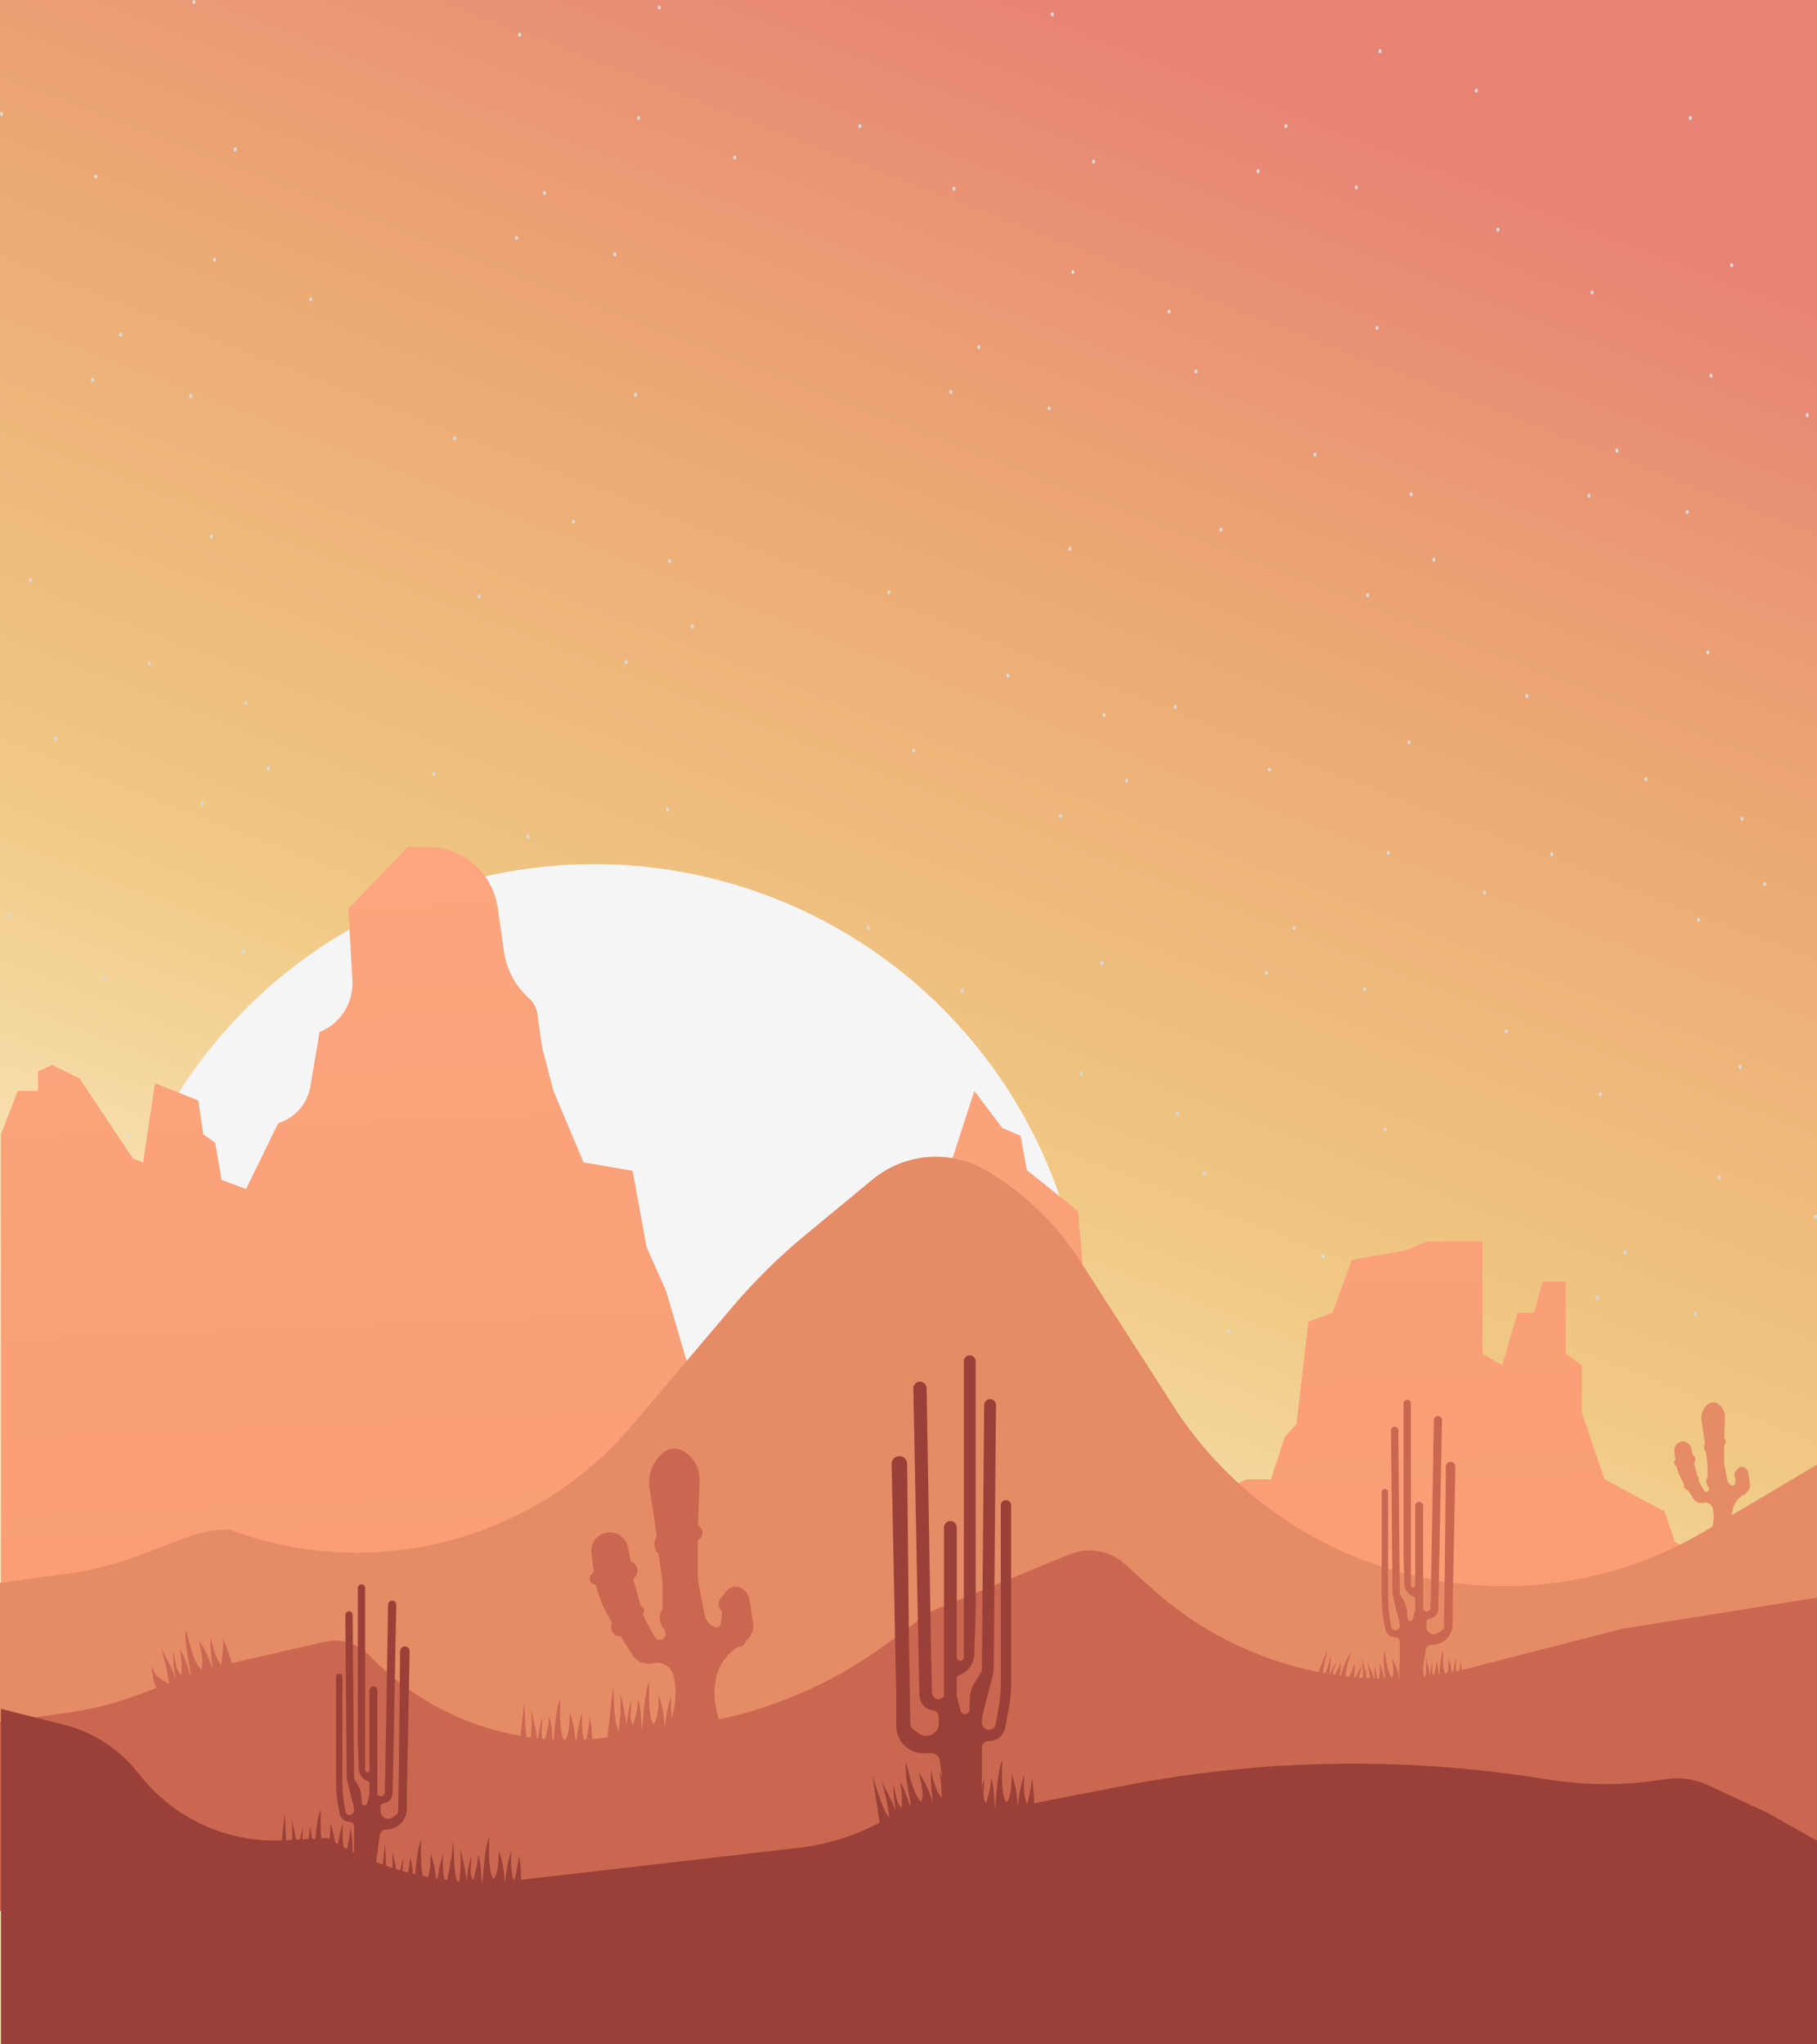 <svg width="1920" height="2160" viewBox="0 0 1920 2160" fill="none" xmlns="http://www.w3.org/2000/svg">
<rect x="0" y="0" width="1920" height="2160" fill="#333333" stroke="none"/>
<rect width="1920" height="2160" fill="url(#paint0_linear_660_19272)"/>
<ellipse cx="97.803" cy="401.214" rx="1.639" ry="2.161" fill="#D9D9D9"/>
<ellipse cx="127.308" cy="353.673" rx="1.639" ry="2.161" fill="#D9D9D9"/>
<ellipse cx="201.616" cy="418.499" rx="1.639" ry="2.161" fill="#D9D9D9"/>
<ellipse cx="226.75" cy="274.438" rx="1.639" ry="2.161" fill="#D9D9D9"/>
<ellipse cx="248.605" cy="157.747" rx="1.639" ry="2.161" fill="#D9D9D9"/>
<ellipse cx="204.895" cy="2.161" rx="1.639" ry="2.161" fill="#D9D9D9"/>
<ellipse cx="1.639" cy="120.29" rx="1.639" ry="2.161" fill="#D9D9D9"/>
<ellipse cx="101.082" cy="186.561" rx="1.639" ry="2.161" fill="#D9D9D9"/>
<ellipse cx="328.378" cy="316.216" rx="1.639" ry="2.161" fill="#D9D9D9"/>
<ellipse cx="58.463" cy="780.093" rx="1.639" ry="2.161" fill="#D9D9D9"/>
<ellipse cx="157.906" cy="700.862" rx="1.639" ry="2.161" fill="#D9D9D9"/>
<ellipse cx="32.237" cy="612.983" rx="1.639" ry="2.161" fill="#D9D9D9"/>
<ellipse cx="259.533" cy="742.639" rx="1.639" ry="2.161" fill="#D9D9D9"/>
<ellipse cx="223.472" cy="566.884" rx="1.639" ry="2.161" fill="#D9D9D9"/>
<ellipse cx="283.574" cy="811.79" rx="1.639" ry="2.161" fill="#D9D9D9"/>
<ellipse cx="545.839" cy="251.387" rx="1.639" ry="2.161" fill="#D9D9D9"/>
<ellipse cx="575.344" cy="203.848" rx="1.639" ry="2.161" fill="#D9D9D9"/>
<ellipse cx="649.653" cy="268.677" rx="1.639" ry="2.161" fill="#D9D9D9"/>
<ellipse cx="674.787" cy="124.614" rx="1.639" ry="2.161" fill="#D9D9D9"/>
<ellipse cx="696.642" cy="7.925" rx="1.639" ry="2.161" fill="#D9D9D9"/>
<ellipse cx="549.118" cy="36.735" rx="1.639" ry="2.161" fill="#D9D9D9"/>
<ellipse cx="776.414" cy="166.391" rx="1.639" ry="2.161" fill="#D9D9D9"/>
<ellipse cx="506.5" cy="630.272" rx="1.639" ry="2.161" fill="#D9D9D9"/>
<ellipse cx="605.942" cy="551.038" rx="1.639" ry="2.161" fill="#D9D9D9"/>
<ellipse cx="480.273" cy="463.159" rx="1.639" ry="2.161" fill="#D9D9D9"/>
<ellipse cx="707.57" cy="592.815" rx="1.639" ry="2.161" fill="#D9D9D9"/>
<ellipse cx="671.508" cy="417.059" rx="1.639" ry="2.161" fill="#D9D9D9"/>
<ellipse cx="731.611" cy="661.964" rx="1.639" ry="2.161" fill="#D9D9D9"/>
<ellipse cx="1004.8" cy="414.177" rx="1.639" ry="2.161" fill="#D9D9D9"/>
<ellipse cx="1034.31" cy="366.637" rx="1.639" ry="2.161" fill="#D9D9D9"/>
<ellipse cx="1108.62" cy="431.466" rx="1.639" ry="2.161" fill="#D9D9D9"/>
<ellipse cx="1133.75" cy="287.403" rx="1.639" ry="2.161" fill="#D9D9D9"/>
<ellipse cx="1155.61" cy="170.716" rx="1.639" ry="2.161" fill="#D9D9D9"/>
<ellipse cx="1111.9" cy="15.128" rx="1.639" ry="2.161" fill="#D9D9D9"/>
<ellipse cx="908.64" cy="133.257" rx="1.639" ry="2.161" fill="#D9D9D9"/>
<ellipse cx="1008.08" cy="199.526" rx="1.639" ry="2.161" fill="#D9D9D9"/>
<ellipse cx="1235.38" cy="329.18" rx="1.639" ry="2.161" fill="#D9D9D9"/>
<ellipse cx="965.464" cy="793.061" rx="1.639" ry="2.161" fill="#D9D9D9"/>
<ellipse cx="1064.91" cy="713.829" rx="1.639" ry="2.161" fill="#D9D9D9"/>
<ellipse cx="939.237" cy="625.95" rx="1.639" ry="2.161" fill="#D9D9D9"/>
<ellipse cx="1166.53" cy="755.604" rx="1.639" ry="2.161" fill="#D9D9D9"/>
<ellipse cx="1130.47" cy="579.848" rx="1.639" ry="2.161" fill="#D9D9D9"/>
<ellipse cx="1190.57" cy="824.753" rx="1.639" ry="2.161" fill="#D9D9D9"/>
<ellipse cx="1329.36" cy="180.798" rx="1.639" ry="2.161" fill="#D9D9D9"/>
<ellipse cx="1358.86" cy="133.257" rx="1.639" ry="2.161" fill="#D9D9D9"/>
<ellipse cx="1433.17" cy="198.083" rx="1.639" ry="2.161" fill="#D9D9D9"/>
<ellipse cx="1458.3" cy="54.024" rx="1.639" ry="2.161" fill="#D9D9D9"/>
<ellipse cx="1559.93" cy="95.802" rx="1.639" ry="2.161" fill="#D9D9D9"/>
<ellipse cx="1290.02" cy="559.682" rx="1.639" ry="2.161" fill="#D9D9D9"/>
<ellipse cx="1389.46" cy="480.448" rx="1.639" ry="2.161" fill="#D9D9D9"/>
<ellipse cx="1263.79" cy="392.569" rx="1.639" ry="2.161" fill="#D9D9D9"/>
<ellipse cx="1491.09" cy="522.225" rx="1.639" ry="2.161" fill="#D9D9D9"/>
<ellipse cx="1455.03" cy="346.468" rx="1.639" ry="2.161" fill="#D9D9D9"/>
<ellipse cx="1515.13" cy="591.376" rx="1.639" ry="2.161" fill="#D9D9D9"/>
<ellipse cx="1679.04" cy="523.667" rx="1.639" ry="2.161" fill="#D9D9D9"/>
<ellipse cx="1708.55" cy="476.128" rx="1.639" ry="2.161" fill="#D9D9D9"/>
<ellipse cx="1782.86" cy="540.952" rx="1.639" ry="2.161" fill="#D9D9D9"/>
<ellipse cx="1807.99" cy="396.891" rx="1.639" ry="2.161" fill="#D9D9D9"/>
<ellipse cx="1829.85" cy="280.2" rx="1.639" ry="2.161" fill="#D9D9D9"/>
<ellipse cx="1786.14" cy="124.614" rx="1.639" ry="2.161" fill="#D9D9D9"/>
<ellipse cx="1582.88" cy="242.745" rx="1.639" ry="2.161" fill="#D9D9D9"/>
<ellipse cx="1682.32" cy="309.014" rx="1.639" ry="2.161" fill="#D9D9D9"/>
<ellipse cx="1909.62" cy="438.669" rx="1.639" ry="2.161" fill="#D9D9D9"/>
<ellipse cx="1639.7" cy="902.552" rx="1.639" ry="2.161" fill="#D9D9D9"/>
<ellipse cx="1739.15" cy="823.315" rx="1.639" ry="2.161" fill="#D9D9D9"/>
<ellipse cx="1613.48" cy="735.436" rx="1.639" ry="2.161" fill="#D9D9D9"/>
<ellipse cx="1840.77" cy="865.091" rx="1.639" ry="2.161" fill="#D9D9D9"/>
<ellipse cx="1804.71" cy="689.339" rx="1.639" ry="2.161" fill="#D9D9D9"/>
<ellipse cx="1864.81" cy="934.243" rx="1.639" ry="2.161" fill="#D9D9D9"/>
<ellipse cx="106.545" cy="1248.3" rx="1.639" ry="2.161" fill="#D9D9D9"/>
<ellipse cx="136.05" cy="1200.75" rx="1.639" ry="2.161" fill="#D9D9D9"/>
<ellipse cx="210.359" cy="1265.58" rx="1.639" ry="2.161" fill="#D9D9D9"/>
<ellipse cx="235.492" cy="1121.52" rx="1.639" ry="2.161" fill="#D9D9D9"/>
<ellipse cx="257.348" cy="1004.83" rx="1.639" ry="2.161" fill="#D9D9D9"/>
<ellipse cx="213.637" cy="849.247" rx="1.639" ry="2.161" fill="#D9D9D9"/>
<ellipse cx="10.381" cy="967.376" rx="1.639" ry="2.161" fill="#D9D9D9"/>
<ellipse cx="109.824" cy="1033.65" rx="1.639" ry="2.161" fill="#D9D9D9"/>
<ellipse cx="337.12" cy="1163.3" rx="1.639" ry="2.161" fill="#D9D9D9"/>
<ellipse cx="166.648" cy="1547.95" rx="1.639" ry="2.161" fill="#D9D9D9"/>
<ellipse cx="40.979" cy="1460.07" rx="1.639" ry="2.161" fill="#D9D9D9"/>
<ellipse cx="268.275" cy="1589.73" rx="1.639" ry="2.161" fill="#D9D9D9"/>
<ellipse cx="232.214" cy="1413.97" rx="1.639" ry="2.161" fill="#D9D9D9"/>
<ellipse cx="292.317" cy="1658.87" rx="1.639" ry="2.161" fill="#D9D9D9"/>
<ellipse cx="554.582" cy="1098.47" rx="1.639" ry="2.161" fill="#D9D9D9"/>
<ellipse cx="584.087" cy="1050.93" rx="1.639" ry="2.161" fill="#D9D9D9"/>
<ellipse cx="658.395" cy="1115.76" rx="1.639" ry="2.161" fill="#D9D9D9"/>
<ellipse cx="683.529" cy="971.698" rx="1.639" ry="2.161" fill="#D9D9D9"/>
<ellipse cx="705.384" cy="855.007" rx="1.639" ry="2.161" fill="#D9D9D9"/>
<ellipse cx="661.673" cy="699.421" rx="1.639" ry="2.161" fill="#D9D9D9"/>
<ellipse cx="458.418" cy="817.554" rx="1.639" ry="2.161" fill="#D9D9D9"/>
<ellipse cx="557.86" cy="883.821" rx="1.639" ry="2.161" fill="#D9D9D9"/>
<ellipse cx="785.157" cy="1013.48" rx="1.639" ry="2.161" fill="#D9D9D9"/>
<ellipse cx="515.242" cy="1477.36" rx="1.639" ry="2.161" fill="#D9D9D9"/>
<ellipse cx="614.684" cy="1398.12" rx="1.639" ry="2.161" fill="#D9D9D9"/>
<ellipse cx="489.015" cy="1310.25" rx="1.639" ry="2.161" fill="#D9D9D9"/>
<ellipse cx="716.312" cy="1439.9" rx="1.639" ry="2.161" fill="#D9D9D9"/>
<ellipse cx="680.25" cy="1264.15" rx="1.639" ry="2.161" fill="#D9D9D9"/>
<ellipse cx="740.353" cy="1509.05" rx="1.639" ry="2.161" fill="#D9D9D9"/>
<ellipse cx="1013.55" cy="1261.26" rx="1.639" ry="2.161" fill="#D9D9D9"/>
<ellipse cx="1043.05" cy="1213.72" rx="1.639" ry="2.161" fill="#D9D9D9"/>
<ellipse cx="1117.36" cy="1278.55" rx="1.639" ry="2.161" fill="#D9D9D9"/>
<ellipse cx="1142.49" cy="1134.49" rx="1.639" ry="2.161" fill="#D9D9D9"/>
<ellipse cx="1164.35" cy="1017.8" rx="1.639" ry="2.161" fill="#D9D9D9"/>
<ellipse cx="1120.64" cy="862.212" rx="1.639" ry="2.161" fill="#D9D9D9"/>
<ellipse cx="917.382" cy="980.345" rx="1.639" ry="2.161" fill="#D9D9D9"/>
<ellipse cx="1016.82" cy="1046.61" rx="1.639" ry="2.161" fill="#D9D9D9"/>
<ellipse cx="1244.12" cy="1176.27" rx="1.639" ry="2.161" fill="#D9D9D9"/>
<ellipse cx="974.206" cy="1640.15" rx="1.639" ry="2.161" fill="#D9D9D9"/>
<ellipse cx="1073.65" cy="1560.91" rx="1.639" ry="2.161" fill="#D9D9D9"/>
<ellipse cx="947.979" cy="1473.03" rx="1.639" ry="2.161" fill="#D9D9D9"/>
<ellipse cx="1175.28" cy="1602.69" rx="1.639" ry="2.161" fill="#D9D9D9"/>
<ellipse cx="1139.21" cy="1426.93" rx="1.639" ry="2.161" fill="#D9D9D9"/>
<ellipse cx="1199.32" cy="1671.84" rx="1.639" ry="2.161" fill="#D9D9D9"/>
<ellipse cx="1338.1" cy="1027.88" rx="1.639" ry="2.161" fill="#D9D9D9"/>
<ellipse cx="1367.6" cy="980.345" rx="1.639" ry="2.161" fill="#D9D9D9"/>
<ellipse cx="1441.91" cy="1045.17" rx="1.639" ry="2.161" fill="#D9D9D9"/>
<ellipse cx="1467.05" cy="901.108" rx="1.639" ry="2.161" fill="#D9D9D9"/>
<ellipse cx="1488.9" cy="784.419" rx="1.639" ry="2.161" fill="#D9D9D9"/>
<ellipse cx="1445.19" cy="628.831" rx="1.639" ry="2.161" fill="#D9D9D9"/>
<ellipse cx="1241.94" cy="746.962" rx="1.639" ry="2.161" fill="#D9D9D9"/>
<ellipse cx="1341.38" cy="813.231" rx="1.639" ry="2.161" fill="#D9D9D9"/>
<ellipse cx="1568.67" cy="942.886" rx="1.639" ry="2.161" fill="#D9D9D9"/>
<ellipse cx="1298.76" cy="1406.77" rx="1.639" ry="2.161" fill="#D9D9D9"/>
<ellipse cx="1398.2" cy="1327.53" rx="1.639" ry="2.161" fill="#D9D9D9"/>
<ellipse cx="1272.53" cy="1239.65" rx="1.639" ry="2.161" fill="#D9D9D9"/>
<ellipse cx="1499.83" cy="1369.31" rx="1.639" ry="2.161" fill="#D9D9D9"/>
<ellipse cx="1463.77" cy="1193.56" rx="1.639" ry="2.161" fill="#D9D9D9"/>
<ellipse cx="1523.87" cy="1438.46" rx="1.639" ry="2.161" fill="#D9D9D9"/>
<ellipse cx="1687.79" cy="1370.75" rx="1.639" ry="2.161" fill="#D9D9D9"/>
<ellipse cx="1717.29" cy="1323.21" rx="1.639" ry="2.161" fill="#D9D9D9"/>
<ellipse cx="1791.6" cy="1388.04" rx="1.639" ry="2.161" fill="#D9D9D9"/>
<ellipse cx="1816.73" cy="1243.98" rx="1.639" ry="2.161" fill="#D9D9D9"/>
<ellipse cx="1838.59" cy="1127.28" rx="1.639" ry="2.161" fill="#D9D9D9"/>
<ellipse cx="1794.88" cy="971.698" rx="1.639" ry="2.161" fill="#D9D9D9"/>
<ellipse cx="1591.62" cy="1089.83" rx="1.639" ry="2.161" fill="#D9D9D9"/>
<ellipse cx="1691.06" cy="1156.1" rx="1.639" ry="2.161" fill="#D9D9D9"/>
<ellipse cx="1918.36" cy="1285.75" rx="1.639" ry="2.161" fill="#D9D9D9"/>
<ellipse cx="1622.22" cy="1582.52" rx="1.639" ry="2.161" fill="#D9D9D9"/>
<ellipse cx="1813.45" cy="1536.42" rx="1.639" ry="2.161" fill="#D9D9D9"/>
<circle cx="628" cy="1433" r="520" fill="#F5F5F5"/>
<path d="M55.017 1125.23L83.876 1139.29L140.234 1223.65C140.468 1224 140.806 1224.26 141.201 1224.41L151.212 1228.12L163.791 1144.47L209.484 1162.7L214.849 1198.51L227.428 1207.4L234.088 1246.63L259.986 1256.25L294.024 1186.67V1186.67C311.719 1181.22 324.834 1166.27 327.927 1148.01L337.682 1090.43V1090.43C359.783 1081.59 373.756 1059.61 372.386 1035.84L368.02 960.144L430.917 895L451.926 895C489.123 895 520.658 922.352 525.916 959.175L532.505 1005.31C535.234 1024.42 544.652 1041.95 559.085 1054.77V1054.77C563.763 1058.92 566.819 1064.6 567.711 1070.8L572.989 1107.46L584.829 1152.62L616.647 1228.12L668.444 1237.01L683.244 1317.7L703.962 1364.33L725.421 1437.62L755.76 1427.26L776.479 1458.35H791.278L815.696 1355.45H831.236V1430.22L834.935 1458.35L839.375 1487.96H849.735L911.151 1458.35L931.87 1364.33L966.648 1355.45L979.228 1302.15L995.507 1294.01L1005.13 1228.12L1029.55 1152.62L1059.14 1191.85L1078.38 1199.99L1085.04 1236.27L1139 1279.5L1152.5 1430.22L1237.5 1597L1317.5 1563H1343L1357.5 1518.5L1370 1504.5L1382.5 1396.5L1408 1387L1428.5 1331L1486 1321L1508 1311.5H1566.5V1430.22L1587.5 1442.5L1603.5 1387H1621L1630 1354H1654.5V1430.22L1671.5 1442.5V1492L1695.5 1563L1759 1597L1769.5 1628.5L1873.5 1697.5L1370 1717H1078.38H1V1198.51L18.759 1152.62H40.218V1131.89L55.017 1125.23Z" fill="url(#paint1_linear_660_19272)"/>
<path d="M0 1711V1672.5L71 1662.77C96.586 1659.27 121.696 1652.9 145.858 1643.78L197.981 1624.12C212.21 1618.75 227.292 1616 242.5 1616V1616V1616C393.588 1672.96 564.171 1628.68 668.485 1505.43L773.292 1381.6C796.718 1353.92 822.558 1328.38 850.509 1305.28L921.918 1246.26C955.902 1218.18 1003.81 1214.3 1041.87 1236.55V1236.55C1081.73 1259.85 1115.52 1292.24 1140.51 1331.06L1246 1495V1495C1370.06 1675.88 1613.16 1729.51 1801.8 1617.61L1920 1547.5V1872H0V1711Z" fill="#E58B66"/>
<path d="M0 1858V1819.5L67.932 1810.19C95.556 1806.41 122.668 1799.53 148.756 1789.69L219.5 1763L343.641 1734.64C360.301 1730.83 377.735 1736.06 389.554 1748.4V1748.4C455.345 1817.11 550.47 1849.48 644.515 1835.17L732.057 1821.84C806.875 1810.45 877.758 1780.89 938.488 1735.73L973.619 1709.6C979.517 1705.22 985.939 1701.59 992.736 1698.79L1129.99 1642.37C1149.86 1634.2 1172.65 1638.16 1188.6 1652.55L1217.36 1678.5C1305.08 1757.65 1425.41 1790 1541 1765.5V1765.5L1714 1721L1920 1688V2019H0V1858Z" fill="#CA6750"/>
<path d="M1 1999V1805.5L67.385 1822.24C98.882 1830.18 126.805 1848.46 146.686 1874.15V1874.15C183.207 1921.34 240.557 1947.61 300.145 1944.44L346 1942V1942C405.921 1978.92 476.517 1994.63 546.44 1986.58L844.042 1952.34C883.078 1947.85 920.406 1933.81 952.723 1911.45V1911.45C959.646 1906.67 968.134 1904.7 976.458 1905.95L1040 1915.5L1187.06 1886.85C1332.56 1858.5 1481.9 1855.84 1628.32 1878.99L1636.79 1880.32C1677.33 1886.73 1718.64 1886.6 1759.15 1879.93V1879.93C1774.69 1877.37 1790.64 1879.55 1804.92 1886.19L1868 1915.5L1921 1945.5V2160H1V1999Z" fill="#9A4038"/>
<path d="M992 1814C992 1810.13 988.866 1807 985 1807V1807V1807C978.936 1806.09 974.001 1801.65 972.462 1795.71L971.5 1792L965.118 1466.99C965.05 1463.54 967.5 1460.55 970.895 1459.95V1459.95C975.146 1459.19 979.066 1462.41 979.139 1466.73L984 1755L984.827 1788.5C984.923 1792.39 988.106 1795.5 992 1795.5V1795.5L997.5 1792.93V1613.83C997.5 1610.24 1000.31 1607.28 1003.89 1607.09V1607.09C1007.75 1606.89 1011 1609.96 1011 1613.83V1750.98C1011 1753.07 1012.7 1754.75 1014.79 1754.73V1754.73C1016.85 1754.71 1018.5 1753.03 1018.5 1750.98V1438.25C1018.5 1434.8 1021.3 1432 1024.75 1432V1432C1028.2 1432 1031 1434.8 1031 1438.25V1699.38L1029.5 1747.99C1029.2 1757.84 1022.91 1766.5 1013.64 1769.85V1769.85C1012.06 1770.42 1011 1771.93 1011 1773.62V1792.13L1014.9 1807.24C1015.53 1809.68 1017.87 1811.27 1020.36 1810.95L1020.7 1810.91C1022.61 1810.67 1024.08 1809.1 1024.2 1807.18L1025.09 1792.03C1025.36 1787.42 1026.77 1782.94 1029.19 1779L1036.77 1766.69C1037.25 1765.91 1037.5 1765.02 1037.51 1764.11L1039.95 1484.45C1039.98 1481.12 1042.62 1478.4 1045.95 1478.26V1478.26C1049.51 1478.12 1052.47 1480.99 1052.44 1484.56L1050.04 1761.74C1050.01 1764.9 1049.6 1768.05 1048.81 1771.11L1045.5 1784L1041 1801.5L1038.88 1809.39C1037.96 1812.78 1037.5 1816.28 1037.5 1819.79V1819.79C1037.5 1824.05 1040.95 1827.5 1045.21 1827.5H1045.5V1827.5C1048.69 1827.5 1051.42 1825.22 1051.99 1822.09L1055.01 1805.58C1056.67 1796.54 1057.5 1787.38 1057.5 1778.2V1590.5C1057.5 1587.46 1059.96 1585 1063 1585V1585C1066.04 1585 1068.5 1587.46 1068.5 1590.5V1777.54C1068.5 1787.16 1067.6 1796.76 1065.81 1806.21L1062.12 1825.66C1060.6 1833.69 1053.59 1839.5 1045.42 1839.5H1044.5C1040.63 1839.5 1037.5 1842.63 1037.5 1846.5V1917.5H1001L993.075 1860.27C992.459 1855.81 988.654 1852.5 984.16 1852.5H976C959.984 1852.5 947 1839.52 947 1823.5V1789L942.167 1546.87C942.075 1542.28 945.776 1538.5 950.373 1538.5V1538.5C954.875 1538.5 958.536 1542.13 958.581 1546.63L960.5 1739.5L961.941 1821.61C961.978 1823.74 963.022 1825.73 964.755 1826.97L971.225 1831.61C979.912 1837.84 992 1831.63 992 1820.94V1814Z" fill="#9A4038"/>
<path d="M402.17 1909.26C402.17 1906.88 404.102 1904.95 406.486 1904.95V1904.95V1904.95C410.225 1904.39 413.269 1901.65 414.219 1897.99L414.81 1895.71L418.746 1695.55C418.787 1693.43 417.276 1691.58 415.182 1691.21V1691.21C412.561 1690.74 410.145 1692.73 410.1 1695.39L407.103 1872.92L406.593 1893.55C406.534 1895.95 404.571 1897.87 402.17 1897.87V1897.87L398.779 1896.28V1785.99C398.779 1783.78 397.047 1781.95 394.838 1781.83V1781.83C392.456 1781.71 390.455 1783.6 390.455 1785.99V1870.44C390.455 1871.73 389.404 1872.77 388.118 1872.76V1872.76C386.85 1872.74 385.83 1871.71 385.83 1870.44V1677.85C385.83 1675.73 384.105 1674 381.976 1674V1674C379.848 1674 378.123 1675.73 378.123 1677.85V1838.67L379.045 1868.59C379.233 1874.67 383.109 1880.01 388.824 1882.07V1882.07C389.802 1882.42 390.455 1883.35 390.455 1884.39V1895.79L388.08 1904.98C387.675 1906.55 386.17 1907.57 384.564 1907.37V1907.37C383.333 1907.21 382.386 1906.2 382.313 1904.96L381.928 1898.44C381.656 1893.82 380.243 1889.34 377.815 1885.4L374.845 1880.58C374.367 1879.8 374.11 1878.91 374.102 1878L372.605 1706.31C372.587 1704.25 370.96 1702.57 368.907 1702.49V1702.49C366.707 1702.4 364.882 1704.17 364.901 1706.37L366.366 1875.24C366.393 1878.4 366.806 1881.56 367.596 1884.62L369.182 1890.78L371.957 1901.56L373.266 1906.42C373.829 1908.51 374.115 1910.66 374.115 1912.83V1912.83C374.115 1915.45 371.99 1917.57 369.37 1917.57H369.182V1917.57C367.217 1917.57 365.533 1916.17 365.179 1914.24L364.174 1908.75C362.583 1900.08 361.783 1891.27 361.783 1882.45V1771.62C361.783 1769.74 360.264 1768.23 358.391 1768.23V1768.23C356.518 1768.23 355 1769.74 355 1771.62V1881.88C355 1891.08 355.863 1900.26 357.577 1909.29L358.861 1916.06C359.84 1921.23 364.354 1924.96 369.61 1924.96V1924.96C372.098 1924.96 374.115 1926.98 374.115 1929.47V1973H396.621L401.359 1938.82C401.824 1935.47 404.69 1932.97 408.074 1932.97V1932.97C420.138 1932.97 429.917 1923.19 429.917 1911.13V1893.86L432.897 1744.75C432.953 1741.92 430.672 1739.59 427.837 1739.59V1739.59C425.061 1739.59 422.804 1741.82 422.776 1744.6L421.593 1863.38L420.705 1913.94C420.682 1915.26 420.037 1916.48 418.967 1917.25L414.967 1920.11C409.614 1923.95 402.17 1920.12 402.17 1913.54V1909.26Z" fill="#9A4038"/>
<path d="M1507.17 1714.26C1507.17 1711.88 1509.1 1709.95 1511.49 1709.95V1709.95V1709.95C1515.23 1709.39 1518.27 1706.65 1519.22 1702.99L1519.81 1700.71L1523.75 1500.55C1523.79 1498.43 1522.28 1496.58 1520.18 1496.21V1496.21C1517.56 1495.74 1515.15 1497.73 1515.1 1500.39L1512.1 1677.92L1511.59 1698.55C1511.53 1700.95 1509.57 1702.87 1507.17 1702.87V1702.87L1503.78 1701.28V1590.99C1503.78 1588.78 1502.05 1586.95 1499.84 1586.83V1586.83C1497.46 1586.71 1495.45 1588.6 1495.45 1590.99V1675.44C1495.45 1676.73 1494.4 1677.77 1493.12 1677.76V1677.76C1491.85 1677.74 1490.83 1676.71 1490.83 1675.44V1482.85C1490.83 1480.73 1489.1 1479 1486.98 1479V1479C1484.85 1479 1483.12 1480.73 1483.12 1482.85V1643.67L1484.05 1673.59C1484.23 1679.67 1488.11 1685.01 1493.82 1687.07V1687.07C1494.8 1687.42 1495.45 1688.35 1495.45 1689.39V1700.79L1493.08 1709.98C1492.67 1711.55 1491.17 1712.57 1489.56 1712.37V1712.37C1488.33 1712.21 1487.39 1711.2 1487.31 1709.96L1486.93 1703.44C1486.66 1698.82 1485.24 1694.34 1482.82 1690.4L1479.85 1685.58C1479.37 1684.8 1479.11 1683.91 1479.1 1683L1477.61 1511.31C1477.59 1509.25 1475.96 1507.57 1473.91 1507.49V1507.49C1471.71 1507.4 1469.88 1509.17 1469.9 1511.37L1471.37 1680.24C1471.39 1683.4 1471.81 1686.56 1472.6 1689.62L1474.18 1695.78L1476.96 1706.56L1478.27 1711.42C1478.83 1713.51 1479.11 1715.66 1479.11 1717.83V1717.83C1479.11 1720.45 1476.99 1722.57 1474.37 1722.57H1474.18V1722.57C1472.22 1722.57 1470.53 1721.17 1470.18 1719.24L1469.17 1713.75C1467.58 1705.08 1466.78 1696.27 1466.78 1687.45V1576.62C1466.78 1574.74 1465.26 1573.23 1463.39 1573.23V1573.23C1461.52 1573.23 1460 1574.74 1460 1576.62V1686.88C1460 1696.08 1460.86 1705.26 1462.58 1714.29L1463.86 1721.06C1464.84 1726.23 1469.35 1729.96 1474.61 1729.96V1729.96C1477.1 1729.96 1479.11 1731.98 1479.11 1734.47V1778H1501.62L1506.36 1743.82C1506.82 1740.47 1509.69 1737.97 1513.07 1737.97V1737.97C1525.14 1737.97 1534.92 1728.19 1534.92 1716.13V1698.86L1537.9 1549.75C1537.95 1546.92 1535.67 1544.59 1532.84 1544.59V1544.59C1530.06 1544.59 1527.8 1546.82 1527.78 1549.6L1526.59 1668.38L1525.7 1718.94C1525.68 1720.26 1525.04 1721.48 1523.97 1722.25L1519.97 1725.11C1514.61 1728.95 1507.17 1725.12 1507.17 1718.54V1714.26Z" fill="#CA6750"/>
<path d="M711.767 1770.48C709.661 1761.27 700.669 1755.35 691.377 1757.07L688.569 1757.59C680.676 1759.04 672.691 1755.55 668.407 1748.76L656.25 1729.5L653.418 1728.83C647.971 1727.55 644.635 1722.05 646.018 1716.63L646.625 1714.25V1714.25C640.237 1704.13 635.225 1693.2 631.721 1681.76L629.5 1674.5L626.801 1673.44C622.706 1671.84 621.669 1666.52 624.861 1663.5L627.5 1661L624.998 1640.98C623.631 1630.05 631.579 1620.15 642.55 1619.13V1619.13C652.476 1618.2 661.504 1624.91 663.489 1634.68L666.5 1649.5L669.023 1651.12C674.24 1654.45 675.198 1661.68 671.032 1666.26L669 1668.5L673 1681.5L676.75 1696.25L678.194 1697.39C680.178 1698.96 680.967 1701.6 680.168 1704L679.5 1706L681.5 1711L691.72 1729.4C693.068 1731.82 695.866 1733.06 698.567 1732.41V1732.41C701.858 1731.63 703.911 1728.35 703.177 1725.05L702.5 1722V1722C696.656 1716.45 695.449 1707.58 699.596 1700.67L700 1700V1670L695.75 1642L694.562 1640.42C691.153 1635.87 690.605 1629.79 693.146 1624.71L694 1623L686.421 1572.48C684.575 1560.17 688.432 1547.69 696.9 1538.57L698.619 1536.72C704.92 1529.93 715.171 1528.63 722.973 1533.61V1533.61C733.522 1540.36 739.713 1552.18 739.246 1564.7L737.5 1611.5L739.81 1613.67C743.166 1616.83 743.166 1622.17 739.81 1625.33L737.5 1627.5V1670L744.596 1706.32C745.492 1710.9 748.237 1714.92 752.185 1717.42L754.156 1718.67C757.298 1720.66 761.436 1718.64 761.806 1714.94L763 1703L761.305 1700.65C758.512 1696.79 758.839 1691.48 762.087 1687.99L764.75 1685.12L767.167 1681.6C769.538 1678.13 773.579 1676.2 777.762 1676.53V1676.53C784.932 1677.1 790.769 1682.53 791.857 1689.63L795.771 1715.21C796.836 1722.16 793.995 1729.14 788.375 1733.38V1733.38L787.754 1734.98C786.676 1737.76 784.142 1739.71 781.178 1740.04L779.25 1740.25L775.831 1742.83C766.253 1750.04 759.534 1760.41 756.862 1772.1V1772.1C754.32 1783.22 754.32 1794.78 756.862 1805.9L761 1824H708L711.767 1807.52C714.553 1795.33 714.553 1782.67 711.767 1770.48V1770.48Z" fill="#CA6750"/>
<path d="M1809.88 1593.94C1808.89 1589.63 1804.68 1586.86 1800.33 1587.66L1799.02 1587.9C1795.33 1588.59 1791.59 1586.95 1789.59 1583.77L1783.9 1574.75L1783.69 1574.7C1780.53 1573.96 1778.59 1570.76 1779.4 1567.61V1567.61V1567.61C1776.41 1562.87 1774.06 1557.76 1772.42 1552.4L1771.38 1549V1549C1768.88 1548.02 1768.24 1544.77 1770.19 1542.92L1770.45 1542.68L1769.27 1533.3C1768.63 1528.18 1772.35 1523.55 1777.49 1523.07V1523.07C1782.13 1522.64 1786.36 1525.78 1787.29 1530.35L1788.7 1537.29V1537.29C1791.76 1539.25 1792.31 1543.5 1789.87 1546.19V1546.19L1791.74 1552.28L1793.49 1559.18V1559.18C1794.83 1560.24 1795.36 1562.01 1794.82 1563.63L1794.78 1563.75L1795.72 1566.09L1800.5 1574.7C1801.13 1575.84 1802.44 1576.42 1803.7 1576.12V1576.12C1805.24 1575.75 1806.2 1574.21 1805.86 1572.67L1805.54 1571.24V1571.24C1802.81 1568.64 1802.24 1564.49 1804.18 1561.26L1804.37 1560.94V1546.89L1802.38 1533.78V1533.78C1800.46 1531.22 1800.13 1527.76 1801.57 1524.89V1524.89L1798.02 1501.22C1797.15 1495.46 1798.96 1489.62 1802.92 1485.36L1803.73 1484.49C1806.67 1481.31 1811.47 1480.7 1815.13 1483.04V1483.04C1820.06 1486.19 1822.96 1491.72 1822.74 1497.58L1821.92 1519.5V1519.5C1824.08 1521.53 1824.08 1524.96 1821.92 1526.99V1526.99V1546.89L1825.14 1563.39C1825.63 1565.86 1827.1 1568.02 1829.23 1569.37V1569.37C1830.92 1570.44 1833.15 1569.36 1833.35 1567.36L1833.86 1562.34V1562.34C1832.09 1559.89 1832.29 1556.54 1834.35 1554.32L1834.67 1553.97L1835.81 1552.32C1836.91 1550.7 1838.81 1549.8 1840.76 1549.95V1549.95C1844.12 1550.22 1846.85 1552.76 1847.36 1556.08L1849.19 1568.06C1849.69 1571.32 1848.36 1574.58 1845.73 1576.57V1576.57V1576.57C1845.05 1578.33 1843.44 1579.57 1841.56 1579.77L1841.46 1579.79L1839.86 1580.99C1835.38 1584.37 1832.23 1589.23 1830.98 1594.7V1594.7C1829.79 1599.91 1829.79 1605.32 1830.98 1610.52L1832.92 1619H1808.12L1809.88 1611.28C1811.18 1605.58 1811.18 1599.65 1809.88 1593.94V1593.94Z" fill="#E58B66"/>
<path d="M548 1853L553.932 1799.26C555.029 1816.76 554.598 1836.96 559.734 1847.35C561.562 1833.54 562.297 1819.99 561.457 1806.85C563.941 1818.51 567.257 1829.89 567.897 1842.17C569.104 1833.07 569.964 1824.03 573.086 1814.61C572.962 1825.21 570.286 1834.93 575.155 1840.22C577.51 1831.93 579.886 1823.65 580.288 1813.41C583.759 1823.47 583.281 1835.5 584.359 1846.75C585.733 1835.68 586.853 1804.81 592.014 1795C591.506 1815.33 591.383 1831.43 596.484 1839.61C601.526 1833.32 601.962 1820.99 602.078 1809.3C605.638 1819.34 608.027 1830.78 608.256 1844.81C609.663 1833.11 611.302 1821.4 615.336 1809.7C614.398 1824.06 615.127 1835.23 618.522 1841.28C620.767 1832.25 622.684 1823.21 623.274 1814.17C626.28 1827.64 625.395 1840.13 626 1853H548Z" fill="#CA6750"/>
<path d="M473 1999L478.932 1945.26C480.029 1962.76 479.598 1982.96 484.734 1993.35C486.562 1979.54 487.297 1965.99 486.457 1952.85C488.941 1964.51 492.257 1975.89 492.897 1988.17C494.104 1979.07 494.964 1970.03 498.086 1960.61C497.962 1971.21 495.286 1980.93 500.155 1986.22C502.51 1977.93 504.886 1969.65 505.288 1959.41C508.759 1969.47 508.281 1981.5 509.359 1992.75C510.733 1981.68 511.853 1950.81 517.014 1941C516.506 1961.33 516.383 1977.43 521.484 1985.61C526.526 1979.32 526.962 1966.99 527.078 1955.3C530.638 1965.34 533.027 1976.78 533.256 1990.81C534.663 1979.11 536.302 1967.4 540.336 1955.7C539.398 1970.06 540.127 1981.23 543.522 1987.28C545.767 1978.25 547.684 1969.21 548.274 1960.17C551.28 1973.64 550.395 1986.13 551 1999H473Z" fill="#9A4038"/>
<path d="M1015 1918L1020.93 1864.26C1022.03 1881.76 1021.6 1901.96 1026.73 1912.35C1028.56 1898.54 1029.3 1884.99 1028.46 1871.85C1030.94 1883.51 1034.26 1894.89 1034.9 1907.17C1036.1 1898.07 1036.96 1889.03 1040.09 1879.61C1039.96 1890.21 1037.29 1899.93 1042.15 1905.22C1044.51 1896.93 1046.89 1888.65 1047.29 1878.41C1050.76 1888.47 1050.28 1900.5 1051.36 1911.75C1052.73 1900.68 1053.85 1869.81 1059.01 1860C1058.51 1880.33 1058.38 1896.43 1063.48 1904.61C1068.53 1898.32 1068.96 1885.99 1069.08 1874.3C1072.64 1884.34 1075.03 1895.78 1075.26 1909.81C1076.66 1898.11 1078.3 1886.4 1082.34 1874.7C1081.4 1889.06 1082.13 1900.23 1085.52 1906.28C1087.77 1897.25 1089.68 1888.21 1090.27 1879.17C1093.28 1892.64 1092.4 1905.13 1093 1918H1015Z" fill="#9A4038"/>
<path d="M930.012 1929.21L921.831 1875.76C927.422 1892.39 932.235 1912.01 939.883 1920.72C938.074 1906.9 935.279 1893.63 931.065 1881.15C936.483 1891.77 942.632 1901.91 946.427 1913.6C945.238 1904.5 943.729 1895.54 944.307 1885.64C946.932 1895.91 946.86 1905.99 952.935 1909.84C953.062 1901.22 953.214 1892.61 950.952 1882.61C956.909 1891.43 959.561 1903.17 963.515 1913.77C961.977 1902.72 955.069 1872.61 957.514 1861.8C962.285 1881.56 966.333 1897.14 973.377 1903.73C976.619 1896.34 973.85 1884.33 970.936 1873C976.973 1881.78 982.243 1892.22 986.095 1905.71C984.425 1894.04 982.978 1882.31 983.846 1869.96C986.657 1884.07 990.251 1894.67 995.098 1899.64C994.928 1890.33 994.441 1881.11 992.672 1872.23C999.06 1884.45 1001.44 1896.75 1005.35 1909.02L930.012 1929.21Z" fill="#9A4038"/>
<path d="M295 1970L300.932 1916.26C302.029 1933.76 301.598 1953.96 306.734 1964.35C308.562 1950.54 309.297 1936.99 308.457 1923.85C310.941 1935.51 314.257 1946.89 314.897 1959.17C316.104 1950.07 316.964 1941.03 320.086 1931.61C319.962 1942.21 317.286 1951.93 322.155 1957.22C324.51 1948.93 326.886 1940.65 327.288 1930.41C330.759 1940.47 330.281 1952.5 331.359 1963.75C332.733 1952.68 333.853 1921.81 339.014 1912C338.506 1932.33 338.383 1948.43 343.484 1956.61C348.526 1950.32 348.962 1937.99 349.078 1926.3C352.638 1936.34 355.027 1947.78 355.256 1961.81C356.663 1950.11 358.302 1938.4 362.336 1926.7C361.398 1941.06 362.127 1952.23 365.522 1958.28C367.767 1949.25 369.684 1940.21 370.274 1931.17C373.28 1944.64 372.395 1957.13 373 1970H295Z" fill="#9A4038"/>
<path d="M401 2002L406.932 1948.26C408.029 1965.76 407.598 1985.96 412.734 1996.35C414.562 1982.54 415.297 1968.99 414.457 1955.85C416.941 1967.51 420.257 1978.89 420.897 1991.17C422.104 1982.07 422.964 1973.03 426.086 1963.61C425.962 1974.21 423.286 1983.93 428.155 1989.22C430.51 1980.93 432.886 1972.65 433.288 1962.41C436.759 1972.47 436.281 1984.5 437.359 1995.75C438.733 1984.68 439.853 1953.81 445.014 1944C444.506 1964.33 444.383 1980.43 449.484 1988.61C454.526 1982.32 454.962 1969.99 455.078 1958.3C458.638 1968.34 461.027 1979.78 461.256 1993.81C462.663 1982.11 464.302 1970.4 468.336 1958.7C467.398 1973.06 468.127 1984.23 471.522 1990.28C473.767 1981.25 475.684 1972.21 476.274 1963.17C479.28 1976.64 478.395 1989.13 479 2002H401Z" fill="#9A4038"/>
<path d="M642 1835L647.932 1781.26C649.029 1798.76 648.598 1818.96 653.734 1829.35C655.562 1815.54 656.297 1801.99 655.457 1788.85C657.941 1800.51 661.257 1811.89 661.897 1824.17C663.104 1815.07 663.964 1806.03 667.086 1796.61C666.962 1807.21 664.286 1816.93 669.155 1822.22C671.51 1813.93 673.886 1805.65 674.288 1795.41C677.759 1805.47 677.281 1817.5 678.359 1828.75C679.733 1817.68 680.853 1786.81 686.014 1777C685.506 1797.33 685.383 1813.43 690.484 1821.61C695.526 1815.32 695.962 1802.99 696.078 1791.3C699.638 1801.34 702.027 1812.78 702.256 1826.81C703.663 1815.11 705.302 1803.4 709.336 1791.7C708.398 1806.06 709.127 1817.23 712.522 1823.28C714.767 1814.25 716.684 1805.21 717.274 1796.17C720.28 1809.64 719.395 1822.13 720 1835H642Z" fill="#CA6750"/>
<path d="M1441.32 1786.54L1439.25 1751.57C1441.86 1762.63 1443.79 1775.58 1448.2 1781.65C1447.86 1772.63 1446.85 1763.9 1444.89 1755.6C1447.74 1762.77 1451.1 1769.68 1452.85 1777.45C1452.63 1771.51 1452.19 1765.64 1453.16 1759.29C1454.23 1766.08 1453.58 1772.57 1457.27 1775.42C1457.87 1769.87 1458.49 1764.32 1457.63 1757.73C1460.94 1763.78 1461.95 1771.52 1463.86 1778.59C1463.53 1771.37 1460.88 1751.53 1463.11 1744.7C1465 1757.74 1466.68 1768.04 1470.83 1772.71C1473.36 1768.14 1472.3 1760.22 1471.1 1752.74C1474.46 1758.76 1477.24 1765.81 1478.91 1774.75C1478.53 1767.12 1478.31 1759.47 1479.61 1751.55C1480.57 1760.83 1482.26 1767.88 1485.08 1771.38C1485.53 1765.36 1485.77 1759.38 1485.17 1753.54C1488.55 1761.82 1489.35 1769.89 1491.14 1778.05L1441.32 1786.54Z" fill="#CA6750"/>
<path d="M1390 1775.3L1402.72 1742.66C1400.48 1753.8 1396.82 1766.37 1398.29 1773.73C1401.75 1765.39 1404.48 1757.04 1406.16 1748.67C1405.76 1756.39 1405.93 1764.07 1404.27 1771.86C1406.55 1766.36 1408.6 1760.85 1412.14 1755.48C1410.28 1762.1 1406.98 1767.73 1409.14 1771.86C1412 1767.06 1414.88 1762.28 1416.85 1755.93C1417.33 1762.81 1415.02 1770.26 1413.8 1777.49C1416.52 1770.79 1422.4 1751.66 1427.27 1746.38C1423.55 1759.02 1420.77 1769.07 1422.59 1775.05C1426.8 1771.96 1429.14 1764.32 1431.17 1757.02C1431.72 1763.9 1431.29 1771.46 1429.08 1780.28C1431.93 1773.19 1434.92 1766.14 1439.4 1759.49C1436.41 1768.32 1434.99 1775.43 1436.1 1779.79C1439.02 1774.51 1441.74 1769.18 1443.62 1763.62C1443.24 1772.55 1440.6 1780.23 1438.82 1788.38L1390 1775.3Z" fill="#CA6750"/>
<path d="M1499 1778L1502.5 1746.5C1503.15 1756.76 1502.89 1768.6 1505.92 1774.69C1507 1766.59 1507.43 1758.65 1506.94 1750.94C1508.4 1757.78 1510.36 1764.45 1510.73 1771.65C1511.45 1766.32 1511.95 1761.02 1513.79 1755.5C1513.72 1761.71 1512.14 1767.41 1515.01 1770.51C1516.4 1765.65 1517.8 1760.79 1518.04 1754.79C1520.09 1760.69 1519.81 1767.74 1520.44 1774.34C1521.25 1767.85 1521.91 1749.75 1524.96 1744C1524.66 1755.92 1524.59 1765.35 1527.59 1770.15C1530.57 1766.46 1530.82 1759.24 1530.89 1752.38C1532.99 1758.27 1534.4 1764.98 1534.54 1773.2C1535.37 1766.34 1536.33 1759.48 1538.71 1752.62C1538.16 1761.04 1538.59 1767.58 1540.59 1771.13C1541.91 1765.83 1543.04 1760.54 1543.39 1755.24C1545.16 1763.13 1544.64 1770.46 1545 1778H1499Z" fill="#CA6750"/>
<path d="M169.012 1789.21L166.322 1784.79C163.802 1780.64 162.171 1776.02 161.533 1771.21L160 1759.64C165.591 1776.27 171.235 1772.01 178.883 1780.72C177.074 1766.9 174.279 1753.63 170.065 1741.15C175.483 1751.77 181.632 1761.91 185.427 1773.6C184.238 1764.5 182.729 1755.54 183.307 1745.64C185.932 1755.91 185.861 1765.99 191.935 1769.84C192.062 1761.22 192.214 1752.61 189.952 1742.61C195.909 1751.43 198.561 1763.17 202.515 1773.77C200.977 1762.72 194.069 1732.61 196.514 1721.8C201.285 1741.56 205.333 1757.14 212.377 1763.73C215.619 1756.34 212.85 1744.33 209.936 1733C215.973 1741.78 221.244 1752.22 225.095 1765.71C223.425 1754.04 221.979 1742.31 222.846 1729.96C225.657 1744.07 229.251 1754.67 234.098 1759.64C233.929 1750.33 237.087 1740.08 235.318 1731.2C241.706 1743.43 244.086 1755.73 248 1768L169.012 1789.21Z" fill="#CA6750"/>
<defs>
<linearGradient id="paint0_linear_660_19272" x1="804" y1="2016.5" x2="1519.5" y2="170" gradientUnits="userSpaceOnUse">
<stop offset="0.17" stop-color="#F9E8BD"/>
<stop offset="0.41" stop-color="#F0C984"/>
<stop offset="0.73" stop-color="#ECA973"/>
<stop offset="1" stop-color="#E88475"/>
</linearGradient>
<linearGradient id="paint1_linear_660_19272" x1="924.401" y1="895" x2="990.5" y2="2494" gradientUnits="userSpaceOnUse">
<stop stop-color="#FCA57E"/>
<stop offset="1" stop-color="#F6966B"/>
</linearGradient>
</defs>
</svg>
